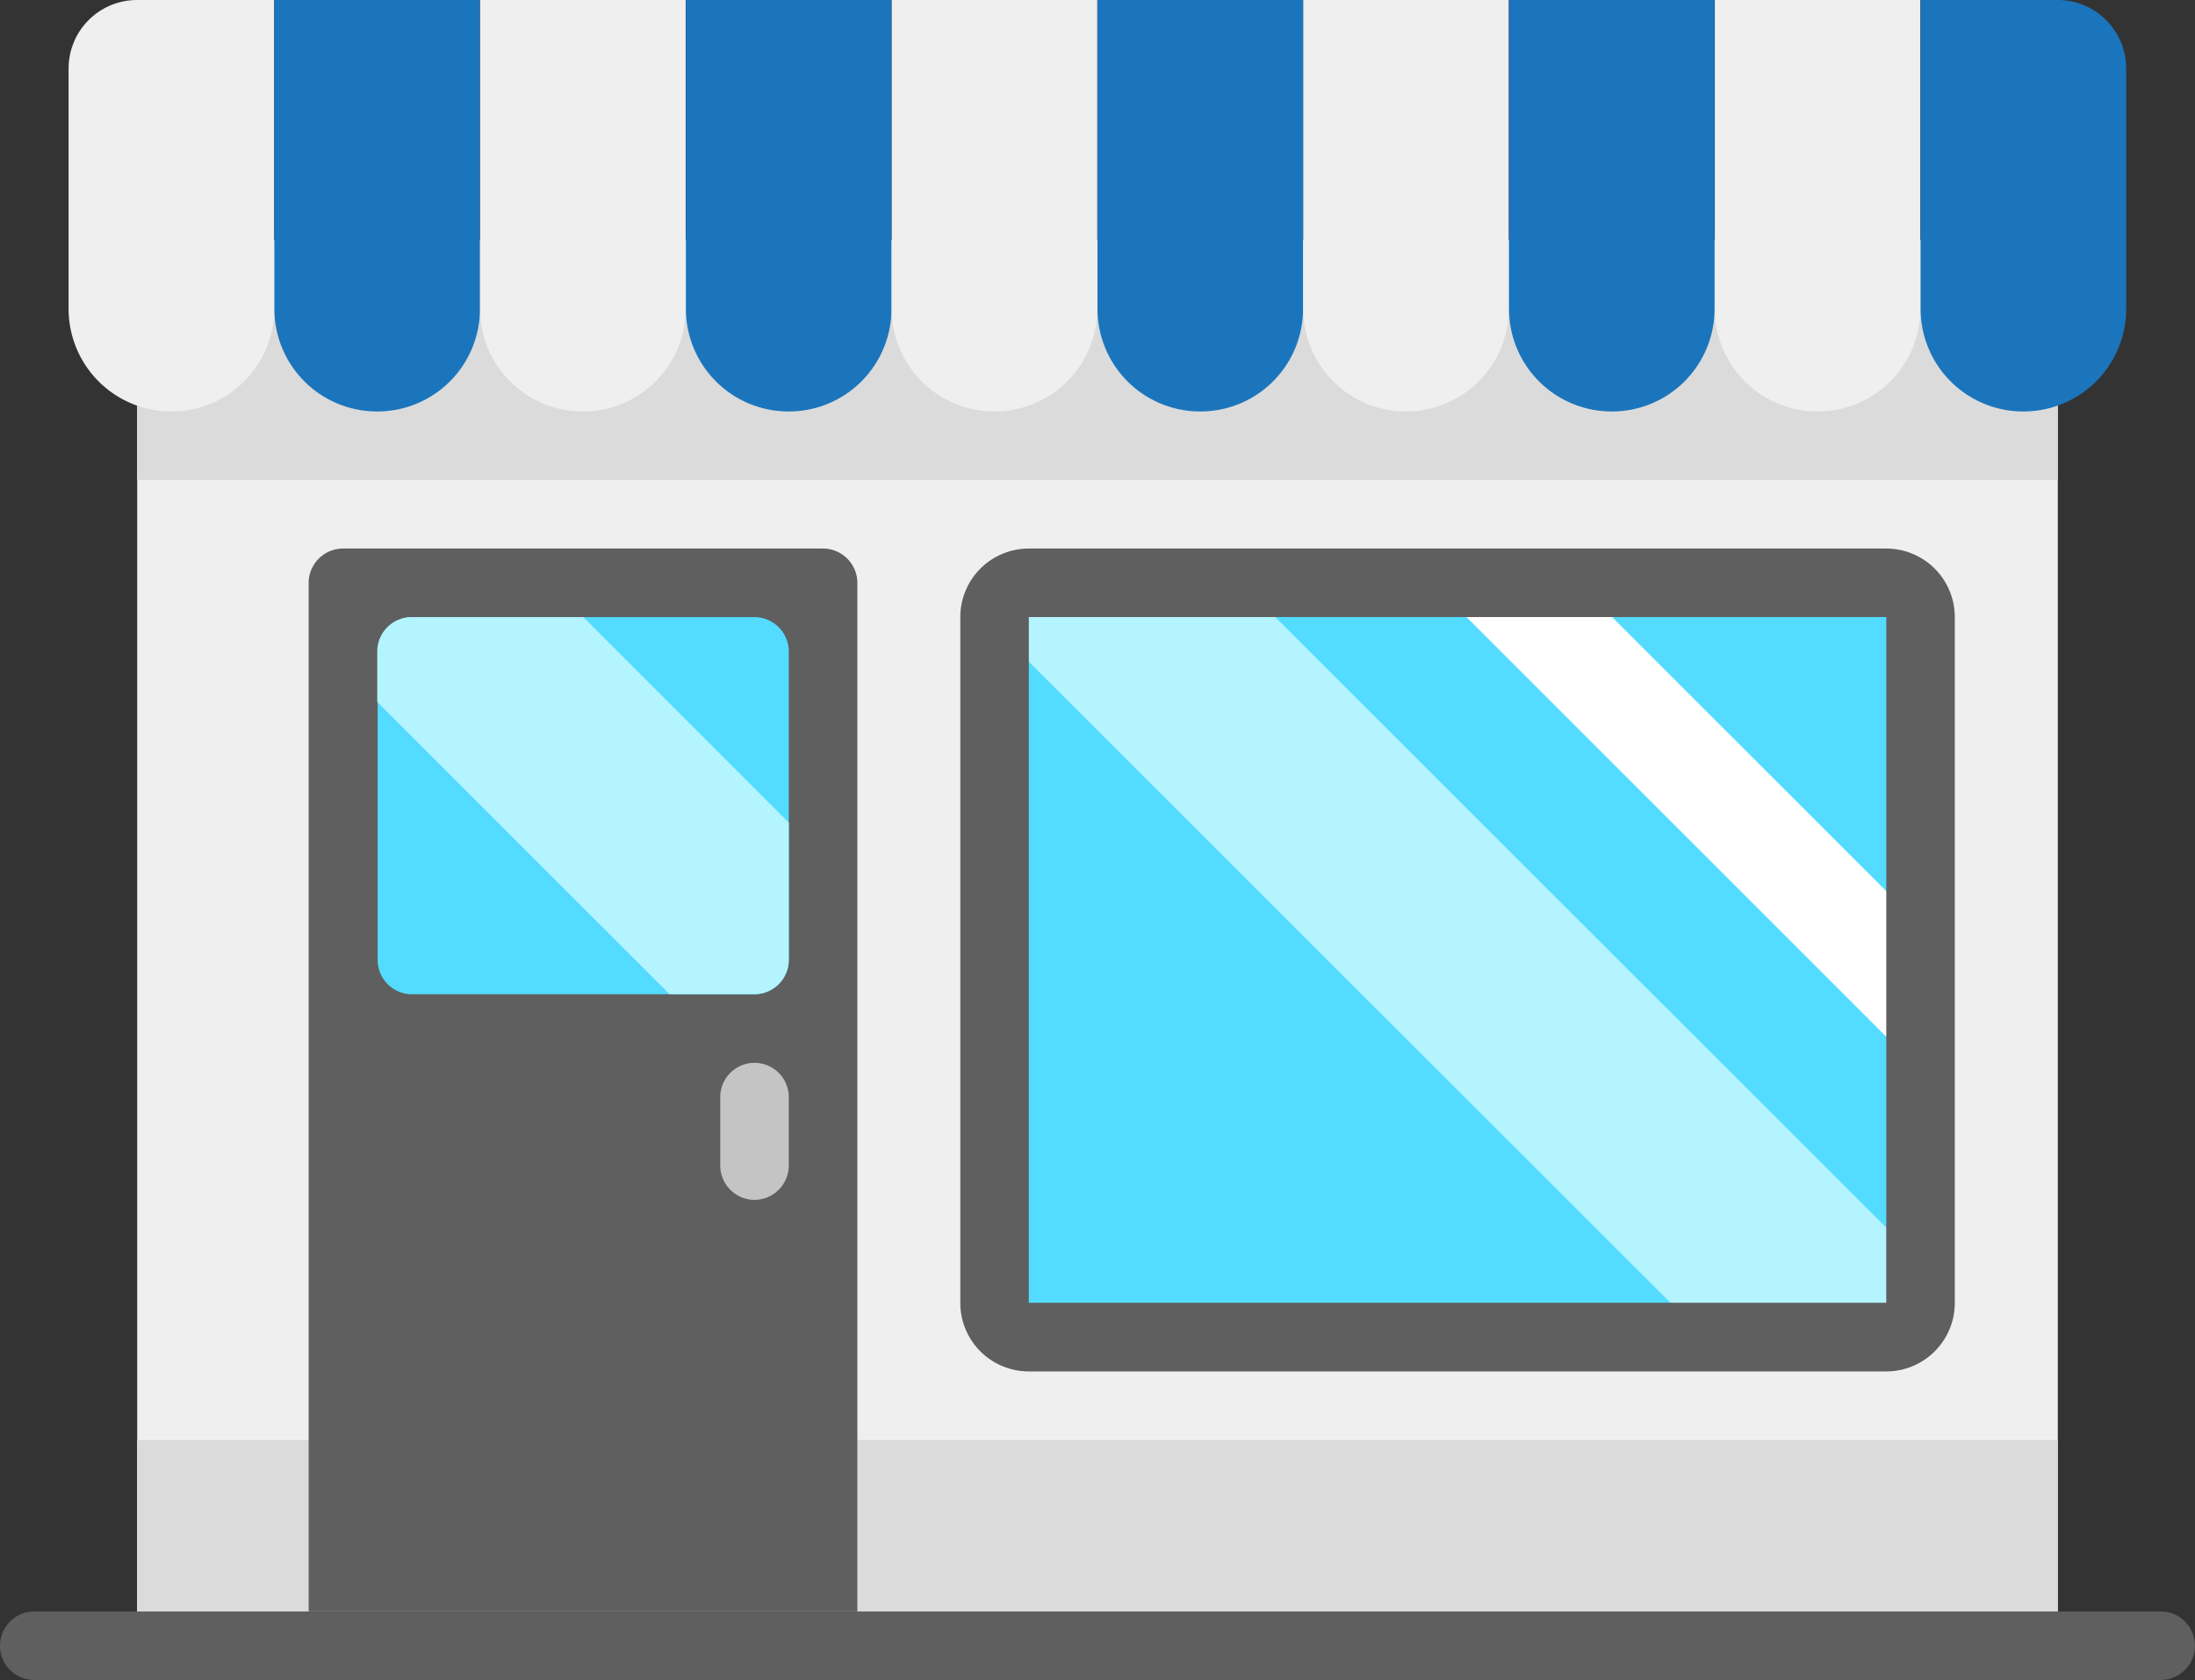 <svg xmlns="http://www.w3.org/2000/svg" xmlns:xlink="http://www.w3.org/1999/xlink" viewBox="0 0 28.83 22.072">
  <rect x="0" y="0" width="28.83" height="22.072" fill="#333333" stroke="none"/>
  <defs>
    <style>
      .cls-1 {
        fill: none;
      }

      .cls-2 {
        clip-path: url(#clip-path);
      }

      .cls-3 {
        fill: #efefef;
      }

      .cls-4 {
        fill: #dbdbdb;
      }

      .cls-5 {
        fill: #5f5f5f;
      }

      .cls-6 {
        fill: #c4c4c4;
      }

      .cls-7 {
        fill: #1b75bc;
      }

      .cls-8 {
        fill: #53dcff;
      }

      .cls-9 {
        fill: #b3f4ff;
      }

      .cls-10 {
        fill: #fff;
      }
    </style>
    <clipPath id="clip-path">
      <rect class="cls-1" width="28.829" height="22.073"/>
    </clipPath>
  </defs>
  <g id="Repeat_Grid_14" data-name="Repeat Grid 14" class="cls-2">
    <g id="Group_378" data-name="Group 378">
      <g id="Group_353" data-name="Group 353" transform="translate(1.802 4.054)">
        <rect id="Rectangle_178" data-name="Rectangle 178" class="cls-3" width="25.226" height="17.568"/>
      </g>
      <g id="Group_354" data-name="Group 354" transform="translate(1.802 18.919)">
        <rect id="Rectangle_179" data-name="Rectangle 179" class="cls-4" width="25.226" height="2.703"/>
      </g>
      <g id="Group_355" data-name="Group 355" transform="translate(1.802 3.153)">
        <rect id="Rectangle_180" data-name="Rectangle 180" class="cls-4" width="25.226" height="3.153"/>
      </g>
      <g id="Group_356" data-name="Group 356" transform="translate(4.054 7.207)">
        <path id="Path_728" data-name="Path 728" class="cls-5" d="M78.757,128H72.45a.452.452,0,0,0-.45.45v13.514h7.207V128.45A.452.452,0,0,0,78.757,128Z" transform="translate(-72 -128)"/>
      </g>
      <g id="Group_358" data-name="Group 358" transform="translate(0 21.172)">
        <g id="Group_357" data-name="Group 357">
          <path id="Path_729" data-name="Path 729" class="cls-5" d="M28.379,376.9H.45a.45.45,0,0,1,0-.9H28.379a.45.45,0,0,1,0,.9Z" transform="translate(0 -376)"/>
        </g>
      </g>
      <g id="Group_360" data-name="Group 360" transform="translate(9.46 13.964)">
        <g id="Group_359" data-name="Group 359">
          <path id="Path_730" data-name="Path 730" class="cls-6" d="M168.45,249.8a.452.452,0,0,1-.45-.45v-.9a.45.45,0,0,1,.9,0v.9A.452.452,0,0,1,168.45,249.8Z" transform="translate(-168 -248)"/>
        </g>
      </g>
      <g id="Group_361" data-name="Group 361" transform="translate(0.901)">
        <path id="Path_731" data-name="Path 731" class="cls-3" d="M17.351,5.406h0A1.348,1.348,0,0,1,16,4.054V.9a.9.9,0,0,1,.9-.9h1.8V4.054A1.348,1.348,0,0,1,17.351,5.406Z" transform="translate(-16)"/>
      </g>
      <g id="Group_362" data-name="Group 362" transform="translate(3.604)">
        <path id="Path_732" data-name="Path 732" class="cls-7" d="M65.351,5.406h0A1.348,1.348,0,0,1,64,4.054V0h2.7V4.054A1.348,1.348,0,0,1,65.351,5.406Z" transform="translate(-64)"/>
      </g>
      <g id="Group_363" data-name="Group 363" transform="translate(6.306)">
        <path id="Path_733" data-name="Path 733" class="cls-3" d="M113.351,5.406h0A1.348,1.348,0,0,1,112,4.054V0h2.7V4.054A1.348,1.348,0,0,1,113.351,5.406Z" transform="translate(-112)"/>
      </g>
      <g id="Group_364" data-name="Group 364" transform="translate(9.009)">
        <path id="Path_734" data-name="Path 734" class="cls-7" d="M161.351,5.406h0A1.348,1.348,0,0,1,160,4.054V0h2.7V4.054A1.348,1.348,0,0,1,161.351,5.406Z" transform="translate(-160)"/>
      </g>
      <g id="Group_365" data-name="Group 365" transform="translate(11.712)">
        <path id="Path_735" data-name="Path 735" class="cls-3" d="M209.351,5.406h0A1.348,1.348,0,0,1,208,4.054V0h2.7V4.054A1.348,1.348,0,0,1,209.351,5.406Z" transform="translate(-208)"/>
      </g>
      <g id="Group_366" data-name="Group 366" transform="translate(14.415)">
        <path id="Path_736" data-name="Path 736" class="cls-7" d="M257.351,5.406h0A1.348,1.348,0,0,1,256,4.054V0h2.7V4.054A1.348,1.348,0,0,1,257.351,5.406Z" transform="translate(-256)"/>
      </g>
      <g id="Group_367" data-name="Group 367" transform="translate(17.117)">
        <path id="Path_737" data-name="Path 737" class="cls-3" d="M305.351,5.406h0A1.348,1.348,0,0,1,304,4.054V0h2.7V4.054A1.348,1.348,0,0,1,305.351,5.406Z" transform="translate(-304)"/>
      </g>
      <g id="Group_368" data-name="Group 368" transform="translate(19.82)">
        <path id="Path_738" data-name="Path 738" class="cls-7" d="M353.351,5.406h0A1.348,1.348,0,0,1,352,4.054V0h2.7V4.054A1.348,1.348,0,0,1,353.351,5.406Z" transform="translate(-352)"/>
      </g>
      <g id="Group_369" data-name="Group 369" transform="translate(22.523)">
        <path id="Path_739" data-name="Path 739" class="cls-3" d="M401.351,5.406h0A1.348,1.348,0,0,1,400,4.054V0h2.7V4.054A1.348,1.348,0,0,1,401.351,5.406Z" transform="translate(-400)"/>
      </g>
      <g id="Group_370" data-name="Group 370" transform="translate(25.226)">
        <path id="Path_740" data-name="Path 740" class="cls-7" d="M449.351,5.406h0A1.348,1.348,0,0,1,448,4.054V0h1.8a.9.9,0,0,1,.9.9V4.054A1.348,1.348,0,0,1,449.351,5.406Z" transform="translate(-448)"/>
      </g>
      <g id="Group_371" data-name="Group 371" transform="translate(13.063 7.658)">
        <path id="Path_741" data-name="Path 741" class="cls-8" d="M243.712,136H232.45a.452.452,0,0,0-.45.45v9.009a.452.452,0,0,0,.45.45h11.262a.452.452,0,0,0,.45-.45V136.45A.452.452,0,0,0,243.712,136Z" transform="translate(-232 -136)"/>
      </g>
      <g id="Group_372" data-name="Group 372" transform="translate(12.692 7.658)">
        <path id="Path_742" data-name="Path 742" class="cls-9" d="M235.1,145.91h2.387a.452.452,0,0,0,.45-.45v-.535L229.009,136h-3.238a.445.445,0,0,0-.372.214Z" transform="translate(-225.4 -136)"/>
      </g>
      <g id="Group_373" data-name="Group 373" transform="translate(18.812 7.658)">
        <path id="Path_743" data-name="Path 743" class="cls-10" d="M334.1,136l6.413,6.413V140.5l-4.5-4.5Z" transform="translate(-334.1 -136)"/>
      </g>
      <g id="Group_375" data-name="Group 375" transform="translate(12.613 7.207)">
        <g id="Group_374" data-name="Group 374">
          <path id="Path_744" data-name="Path 744" class="cls-5" d="M236.162,138.811H224.9a.9.9,0,0,1-.9-.9V128.9a.9.9,0,0,1,.9-.9h11.262a.9.9,0,0,1,.9.9v9.009A.9.9,0,0,1,236.162,138.811ZM224.9,128.9v9.009h11.262V128.9Z" transform="translate(-224 -128)"/>
        </g>
      </g>
      <g id="Group_376" data-name="Group 376" transform="translate(4.955 8.108)">
        <path id="Path_745" data-name="Path 745" class="cls-8" d="M92.955,148.955h-4.5a.452.452,0,0,1-.45-.45V144.45a.452.452,0,0,1,.45-.45h4.5a.452.452,0,0,1,.45.45V148.5A.452.452,0,0,1,92.955,148.955Z" transform="translate(-88 -144)"/>
      </g>
      <g id="Group_377" data-name="Group 377" transform="translate(4.955 8.108)">
        <path id="Path_746" data-name="Path 746" class="cls-9" d="M90.708,144H88.45a.452.452,0,0,0-.45.45v.664l3.84,3.84h1.115a.452.452,0,0,0,.45-.45V146.7Z" transform="translate(-88 -144)"/>
      </g>
    </g>
  </g>
</svg>
